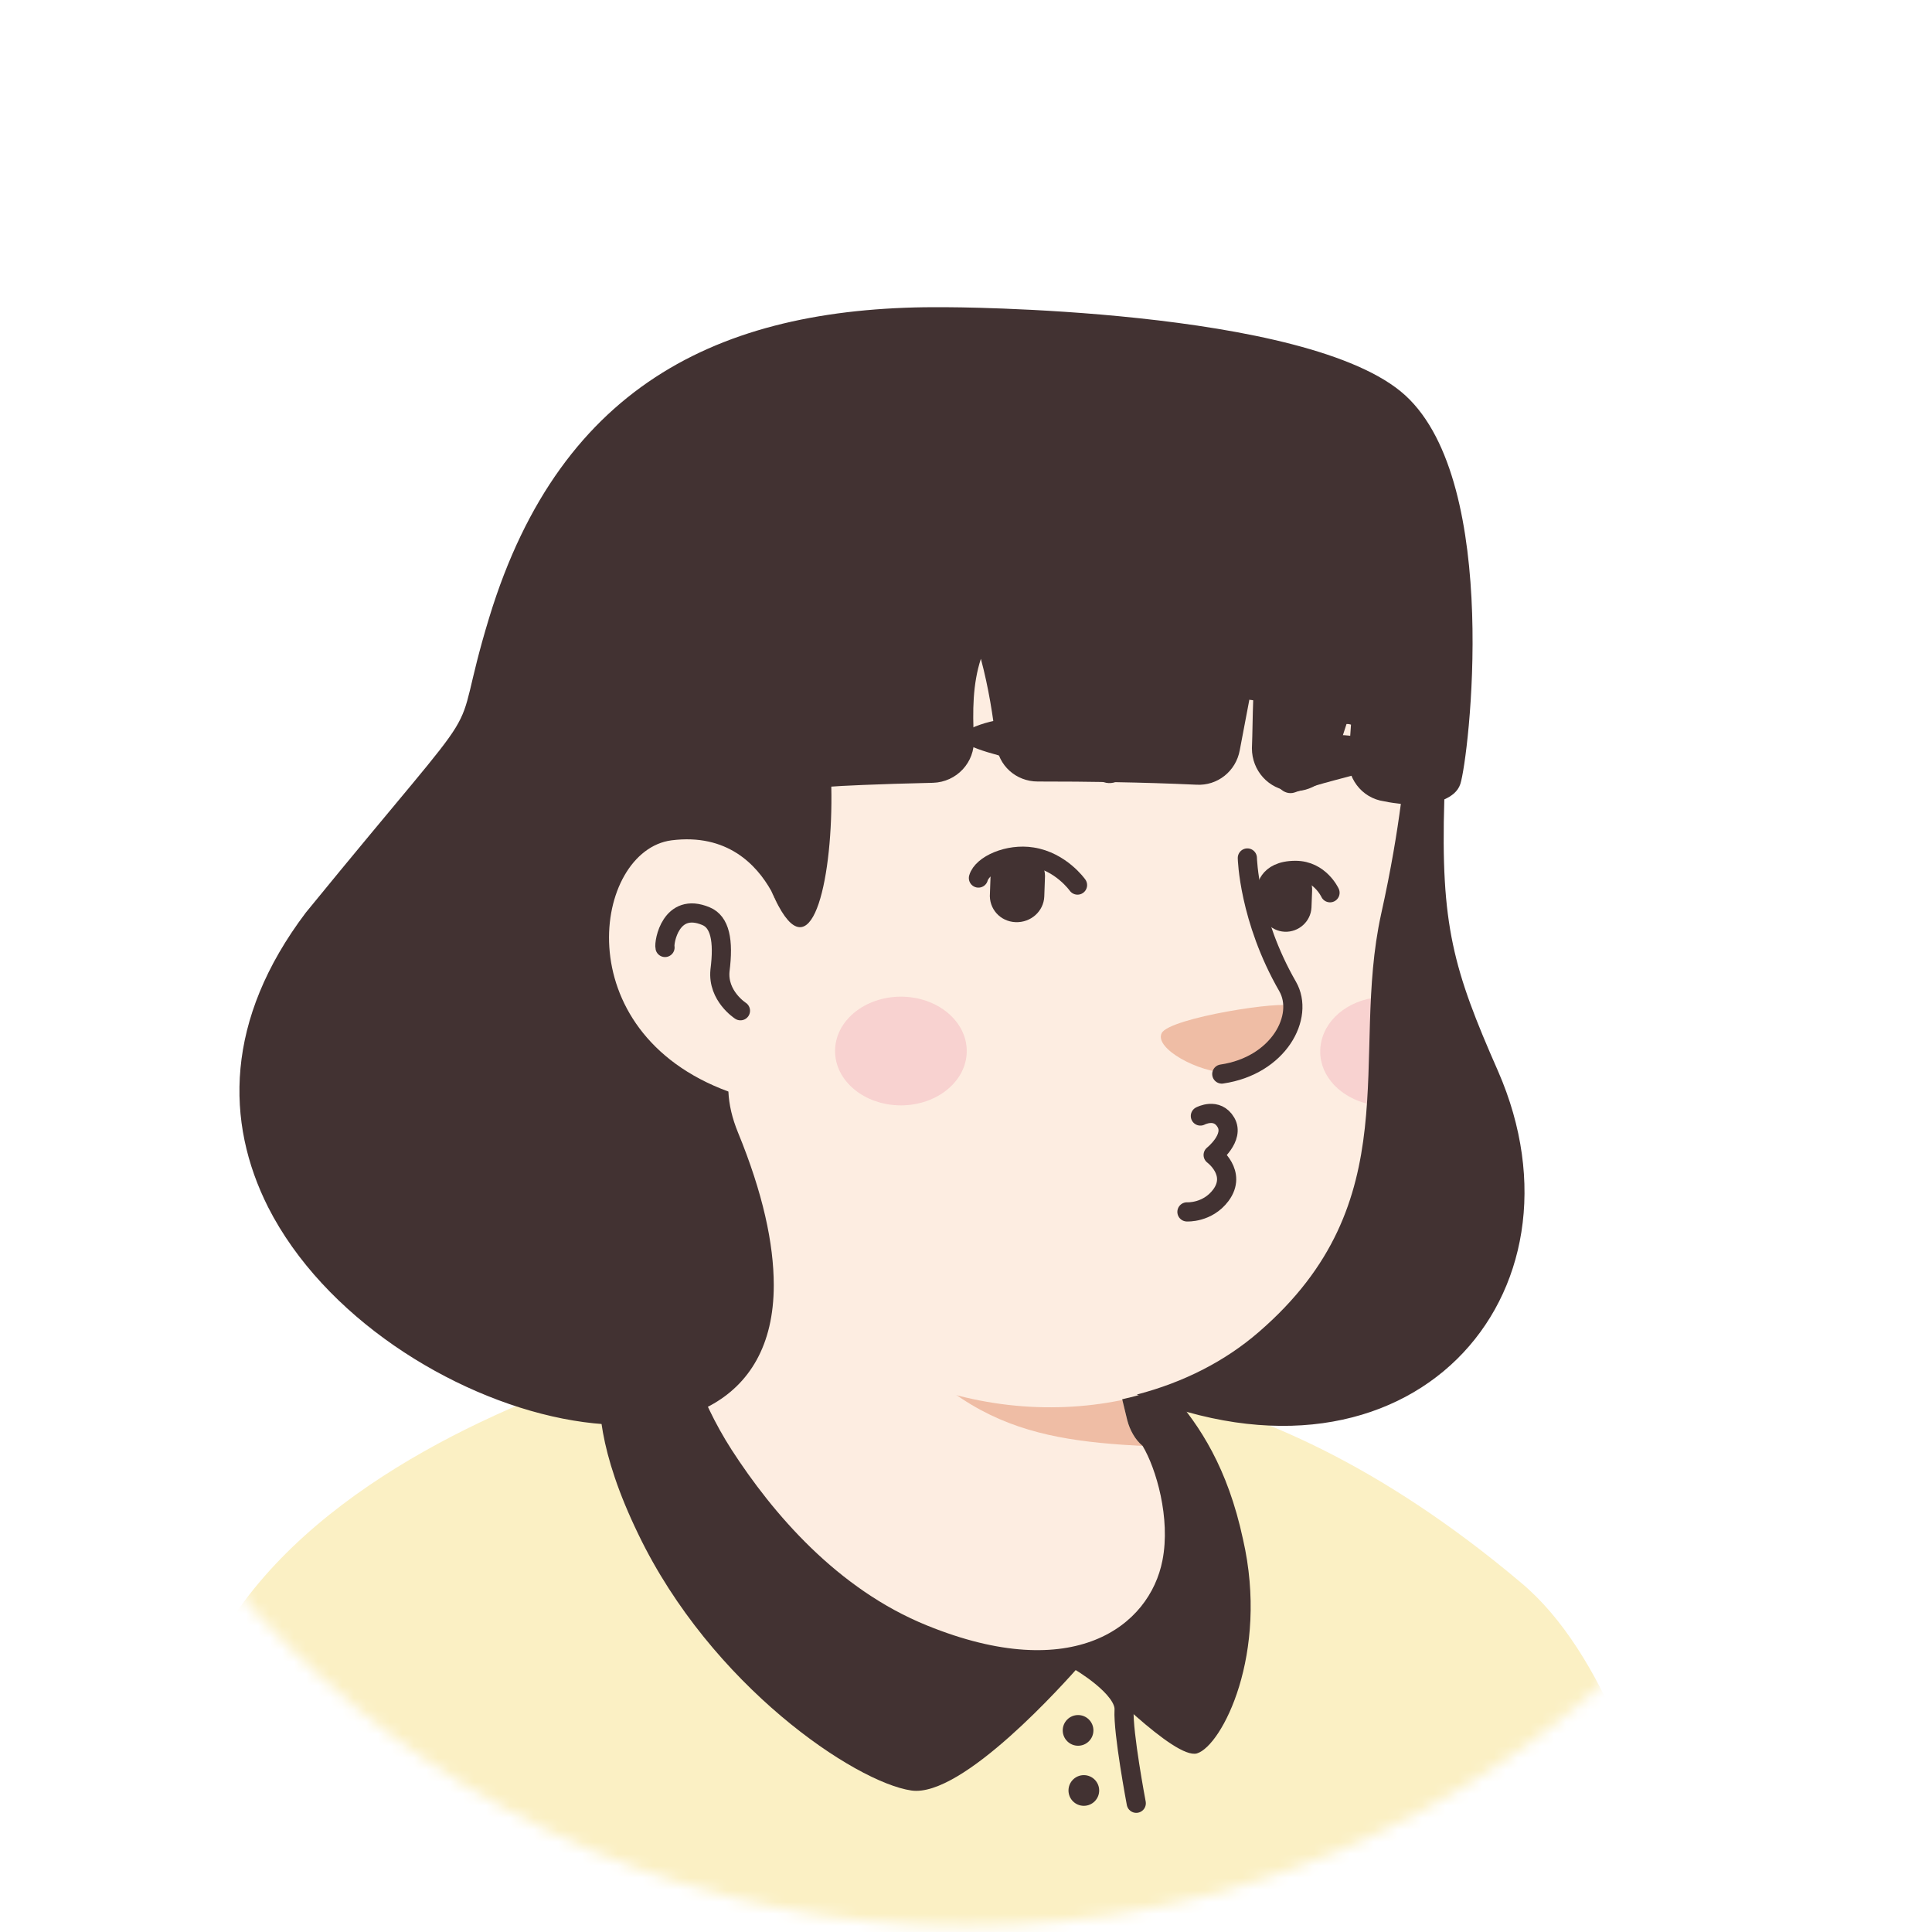 <svg width="161" height="161" viewBox="0 0 161 161" fill="none" xmlns="http://www.w3.org/2000/svg">
<mask id="mask0_1198_50856" style="mask-type:alpha" maskUnits="userSpaceOnUse" x="0" y="0" width="161" height="161">
<path d="M80.451 160.507C36.284 160.507 0.547 124.717 0.547 80.603C0.547 36.435 36.337 0.699 80.451 0.699C124.618 0.699 160.355 36.489 160.355 80.603C160.408 124.77 124.618 160.507 80.451 160.507Z" fill="#F7C0B5"/>
</mask>
<g mask="url(#mask0_1198_50856)">
<g filter="url(#filter0_i_1198_50856)">
<path d="M80.451 160.507C36.284 160.507 0.547 124.718 0.547 80.603C0.547 36.436 36.337 0.699 80.451 0.699C124.618 0.699 160.355 36.489 160.355 80.603C160.408 124.771 124.618 160.507 80.451 160.507Z" fill="white"/>
</g>
<path d="M125.414 147.886C125.041 148.153 124.615 148.419 124.242 148.685C123.816 148.952 123.443 149.218 123.017 149.431C122.644 149.644 122.324 149.857 121.951 150.07C121.898 150.124 121.845 150.124 121.792 150.177C120.566 150.923 119.288 151.615 118.01 152.254C117.637 152.467 117.21 152.68 116.838 152.84C116.838 152.84 116.784 152.894 116.731 152.894C116.305 153.107 115.879 153.32 115.453 153.533C114.6 153.959 113.695 154.332 112.842 154.705C112.416 154.918 111.937 155.078 111.511 155.237C111.085 155.397 110.605 155.61 110.179 155.77C109.753 155.93 109.273 156.143 108.847 156.303C108.847 156.303 108.847 156.303 108.794 156.303C108.368 156.463 107.888 156.622 107.462 156.782C106.503 157.102 105.491 157.421 104.532 157.741C104.213 157.848 103.84 157.954 103.52 158.061C102.508 158.38 101.496 158.647 100.484 158.86C100.111 158.966 99.738 159.02 99.312 159.126C98.353 159.339 97.341 159.552 96.382 159.765C96.169 159.819 96.009 159.819 95.796 159.872C95.477 159.925 95.104 159.978 94.784 160.032C94.305 160.085 93.879 160.191 93.399 160.245C93.186 160.298 92.973 160.298 92.76 160.351C92.493 160.405 92.174 160.458 91.854 160.458C91.002 160.564 90.096 160.671 89.244 160.777C88.978 160.831 88.658 160.831 88.392 160.884H88.338C87.966 160.937 87.593 160.937 87.22 160.99C86.847 161.044 86.474 161.044 86.101 161.044C85.888 161.044 85.622 161.097 85.409 161.097C84.983 161.097 84.61 161.15 84.237 161.15C83.704 161.15 83.225 161.204 82.692 161.204C82.159 161.204 81.68 161.204 81.147 161.204C80.774 161.204 80.401 161.204 80.028 161.204C57.602 160.884 37.36 151.349 22.977 136.22C22.977 136.22 22.977 136.167 22.924 136.167C24.575 132.917 30.701 127.058 37.093 122.21C45.19 116.084 56.643 112.302 56.643 112.302C56.643 112.302 64.154 111.077 92.014 116.883C113.269 121.358 122.324 139.523 125.414 147.886Z" fill="#FDEDE1"/>
<path d="M97.927 131.639C96.808 137.126 89.564 140.375 77.365 135.474C62.396 129.402 56.643 112.302 56.643 112.302C55.844 100.05 53.98 89.556 53.98 89.556C71.292 88.065 91.748 108.307 91.748 108.307L94.091 118.322C94.305 119.174 94.731 119.92 95.37 120.452C96.489 122.37 98.673 128.123 97.927 131.639Z" fill="#FDEDE1"/>
<path d="M95.37 120.506C85.196 119.973 77.685 118.481 69.641 104.045C76.459 110.065 84.503 112.355 92.973 113.421L94.092 118.322C94.305 119.227 94.731 119.973 95.37 120.506Z" fill="#EFBDA5"/>
<path d="M116.411 56.316C117.37 60.791 117.85 64.413 115.24 76.345C112.629 88.278 117.637 100.21 105.065 111.13C96.595 118.481 81.786 119.866 69.96 111.823C65.965 109.106 62.29 105.324 59.307 100.37C56.963 96.481 54.246 92.806 51.21 89.45C47.001 84.868 41.941 75.653 44.444 59.352C48.493 32.824 74.755 29.788 90.256 32.718C105.758 35.648 113.801 44.49 116.411 56.316Z" fill="#FDEDE1"/>
<path d="M65.433 77.144C65.433 77.144 63.781 69.154 56.004 70.113C49.292 70.965 46.948 87.052 62.183 91.527" fill="#FDEDE1"/>
<path d="M61.704 84.229C61.704 84.229 59.786 83.004 59.999 80.873C60.319 78.37 59.999 76.825 58.827 76.345C55.897 75.12 55.311 78.529 55.418 78.956" stroke="#423232" stroke-width="1.598" stroke-miterlimit="10" stroke-linecap="round" stroke-linejoin="round"/>
<path d="M102.348 89.397C102.348 89.397 104.373 89.503 106.29 87.213C107.356 85.934 108.261 84.336 107.675 83.856C107.089 83.324 97.448 84.815 96.808 86.094C96.169 87.372 99.898 89.397 102.348 89.397Z" fill="#EFBDA5"/>
<path d="M103.946 71.498C103.946 71.498 104.053 76.559 107.302 82.205C108.741 84.709 106.557 88.811 101.816 89.503" stroke="#423232" stroke-width="1.598" stroke-miterlimit="10" stroke-linecap="round" stroke-linejoin="round"/>
<path opacity="0.42" d="M75.074 92.113C78.105 92.113 80.561 90.086 80.561 87.585C80.561 85.084 78.105 83.057 75.074 83.057C72.044 83.057 69.588 85.084 69.588 87.585C69.588 90.086 72.044 92.113 75.074 92.113Z" fill="#F0ACB8"/>
<path opacity="0.42" d="M114.387 83.164C114.227 86.147 114.281 89.076 114.068 92.006C111.724 91.474 110.019 89.716 110.019 87.638C110.019 85.401 111.884 83.59 114.387 83.164Z" fill="#F0ACB8"/>
<path d="M143.003 180.956H8.338C8.338 180.956 8.924 156.132 17.234 138.606C23.36 125.609 39.127 118.204 50.101 114.422C52.551 113.57 54.789 112.931 56.6 112.451C57.186 114.049 63.099 129.71 77.268 135.464C89.467 140.418 96.712 137.115 97.83 131.628C98.523 128.112 96.339 122.359 95.22 120.495C94.581 119.962 94.155 119.163 93.942 118.364L93.516 116.606C94.474 116.393 95.38 116.127 96.339 115.86C96.818 115.967 97.298 116.073 97.777 116.18C104.649 117.831 114.823 121.827 126.756 131.895C140.552 143.401 143.003 180.956 143.003 180.956Z" fill="#FBF0C4"/>
<path d="M99.748 146.117C97.884 146.65 91.385 139.885 90.053 138.713C88.828 140.098 80.198 149.846 75.937 149.207C71.249 148.514 59.263 140.471 53.191 127.846C49.835 120.921 49.728 116.713 50.101 114.422C50.261 113.357 50.58 112.664 50.74 112.291C51.273 111.066 55.108 106.325 56.067 106.378V106.432C56.547 111.546 58.198 116.5 60.968 120.814C64.377 126.088 69.757 132.427 77.268 135.463C89.467 140.418 95.806 135.517 96.871 130.03C97.564 126.514 96.339 122.359 95.22 120.495C94.581 119.962 94.155 119.163 93.942 118.364L93.516 116.606C94.474 116.393 95.38 116.127 96.339 115.86C96.605 115.754 96.925 115.701 97.191 115.594C97.351 115.807 97.564 116.02 97.724 116.233C99.961 118.79 102.305 122.306 103.583 128.272C105.767 137.807 101.826 145.478 99.748 146.117Z" fill="#423232"/>
<path d="M89.893 138.393C89.893 138.393 93.782 140.63 93.675 142.495C93.569 144.359 94.688 150.272 94.688 150.272" stroke="#423232" stroke-width="1.598" stroke-miterlimit="10" stroke-linecap="round" stroke-linejoin="round"/>
<path d="M89.84 145.478C90.546 145.478 91.118 144.905 91.118 144.199C91.118 143.493 90.546 142.921 89.84 142.921C89.134 142.921 88.561 143.493 88.561 144.199C88.561 144.905 89.134 145.478 89.84 145.478Z" fill="#423232"/>
<path d="M90.319 150.485C91.025 150.485 91.598 149.913 91.598 149.207C91.598 148.501 91.025 147.928 90.319 147.928C89.613 147.928 89.041 148.501 89.041 149.207C89.041 149.913 89.613 150.485 90.319 150.485Z" fill="#423232"/>
<path d="M34.706 180.956L32.309 161.193" stroke="#544D4D" stroke-width="1.598" stroke-miterlimit="10" stroke-linecap="round" stroke-linejoin="round"/>
<path d="M127.714 154.48C127.714 154.48 126.116 158.369 126.596 162.258C127.075 166.146 128.46 171.846 126.489 180.955" stroke="#544D4D" stroke-width="1.598" stroke-miterlimit="10" stroke-linecap="round" stroke-linejoin="round"/>
<path d="M84.626 76.846C83.347 76.793 82.389 75.727 82.495 74.449L82.548 72.957C82.602 71.679 83.667 70.72 84.945 70.826C86.224 70.88 87.183 71.945 87.076 73.224L87.023 74.715C86.97 75.94 85.904 76.899 84.626 76.846Z" fill="#423232"/>
<path d="M107.052 77.645C105.88 77.592 104.975 76.579 105.028 75.408L105.081 74.023C105.135 72.851 106.147 71.945 107.319 71.998C108.491 72.052 109.396 73.064 109.343 74.236L109.29 75.621C109.236 76.793 108.224 77.698 107.052 77.645Z" fill="#423232"/>
<path d="M89.793 73.756C89.793 73.756 88.408 71.785 86.011 71.412C84.04 71.093 81.856 72.052 81.536 73.17" stroke="#423232" stroke-width="1.598" stroke-miterlimit="10" stroke-linecap="round" stroke-linejoin="round"/>
<path d="M105.508 74.236C105.508 74.236 105.508 72.531 107.958 72.531C109.982 72.531 110.835 74.396 110.835 74.396" stroke="#423232" stroke-width="1.598" stroke-miterlimit="10" stroke-linecap="round" stroke-linejoin="round"/>
<path d="M91.977 65.18C93.096 65.553 94.214 64.541 94.001 63.316C93.895 62.676 93.628 62.037 93.096 61.558C91.498 60.119 84.892 58.841 80.897 60.705C77.381 62.41 86.863 63.475 91.977 65.18Z" fill="#423232"/>
<path d="M107.905 66.032C106.999 66.352 106.04 65.393 106.2 64.275C106.253 63.688 106.466 63.103 106.892 62.676C108.171 61.398 112.539 60.386 115.309 62.357C117.706 64.008 112.06 64.488 107.905 66.032Z" fill="#423232"/>
<path d="M100.031 93.001C100.031 93.001 101.416 92.255 102.162 93.534C102.908 94.812 101.097 96.25 101.097 96.25C101.097 96.25 103.121 97.742 101.736 99.606C100.617 101.098 98.912 100.991 98.912 100.991" stroke="#423232" stroke-width="1.598" stroke-miterlimit="10" stroke-linecap="round" stroke-linejoin="round"/>
<path d="M94.738 116.211C98.626 115.199 102.089 113.441 104.912 110.991C117.484 100.124 112.477 88.138 115.087 76.206C115.939 72.371 116.418 69.388 116.738 66.99C116.312 66.937 115.832 66.884 115.353 66.777C113.435 66.511 112.157 64.753 112.37 62.835C112.477 62.036 112.53 61.237 112.583 60.385C112.37 60.332 112.423 60.332 112.21 60.332C111.891 61.344 111.518 62.409 111.251 63.421C110.772 65.019 109.227 66.032 107.629 65.925H107.576C105.711 65.765 104.326 64.22 104.326 62.356C104.38 61.024 104.38 59.693 104.433 58.361C104.22 58.307 104.326 58.361 104.113 58.307C103.847 59.693 103.581 61.078 103.314 62.516C102.995 64.274 101.45 65.499 99.692 65.392C95.111 65.179 90.583 65.126 86.481 65.126C84.67 65.126 83.178 63.794 83.019 61.983C82.752 59.639 82.379 57.295 81.74 54.898C81.048 57.029 81.048 59.266 81.154 61.557C81.261 63.528 79.716 65.179 77.745 65.233C73.004 65.339 69.808 65.499 69.275 65.552C69.435 72.85 67.784 80.947 64.854 75.46C64.641 75.087 64.481 74.715 64.268 74.235C63.042 72.051 60.592 69.441 55.958 70.027C49.459 70.879 47.062 85.954 60.699 90.962C60.752 92.08 61.018 93.199 61.498 94.371C63.575 99.431 64.481 103.64 64.481 107.102C64.481 127.185 31.614 118.822 22.345 100.603C18.776 93.519 18.722 84.996 25.488 76.046C42.054 55.751 37.1 63.475 40.776 51.436C46.795 31.726 60.539 25.44 78.757 25.6C78.757 25.6 109.067 25.6 117.111 32.951C125.155 40.303 122.385 63.262 121.692 65.339C121.479 65.978 120.946 66.351 120.36 66.618C120.041 77.112 121.106 80.787 124.835 89.257C132.985 107.901 117.59 125.64 94.738 116.211Z" fill="#423232"/>
<path d="M64.854 75.513C64.641 75.14 64.481 74.767 64.268 74.288C64.481 74.714 64.694 75.14 64.854 75.513Z" fill="#FEE4BF"/>
</g>
<defs>
<filter id="filter0_i_1198_50856" x="0.547" y="0.699" width="159.808" height="159.808" filterUnits="userSpaceOnUse" color-interpolation-filters="sRGB">
<feFlood flood-opacity="0" result="BackgroundImageFix"/>
<feBlend mode="normal" in="SourceGraphic" in2="BackgroundImageFix" result="shape"/>
<feColorMatrix in="SourceAlpha" type="matrix" values="0 0 0 0 0 0 0 0 0 0 0 0 0 0 0 0 0 0 127 0" result="hardAlpha"/>
<feOffset/>
<feGaussianBlur stdDeviation="1.598"/>
<feComposite in2="hardAlpha" operator="arithmetic" k2="-1" k3="1"/>
<feColorMatrix type="matrix" values="0 0 0 0 0 0 0 0 0 0 0 0 0 0 0 0 0 0 0.25 0"/>
<feBlend mode="normal" in2="shape" result="effect1_innerShadow_1198_50856"/>
</filter>
</defs>
</svg>
